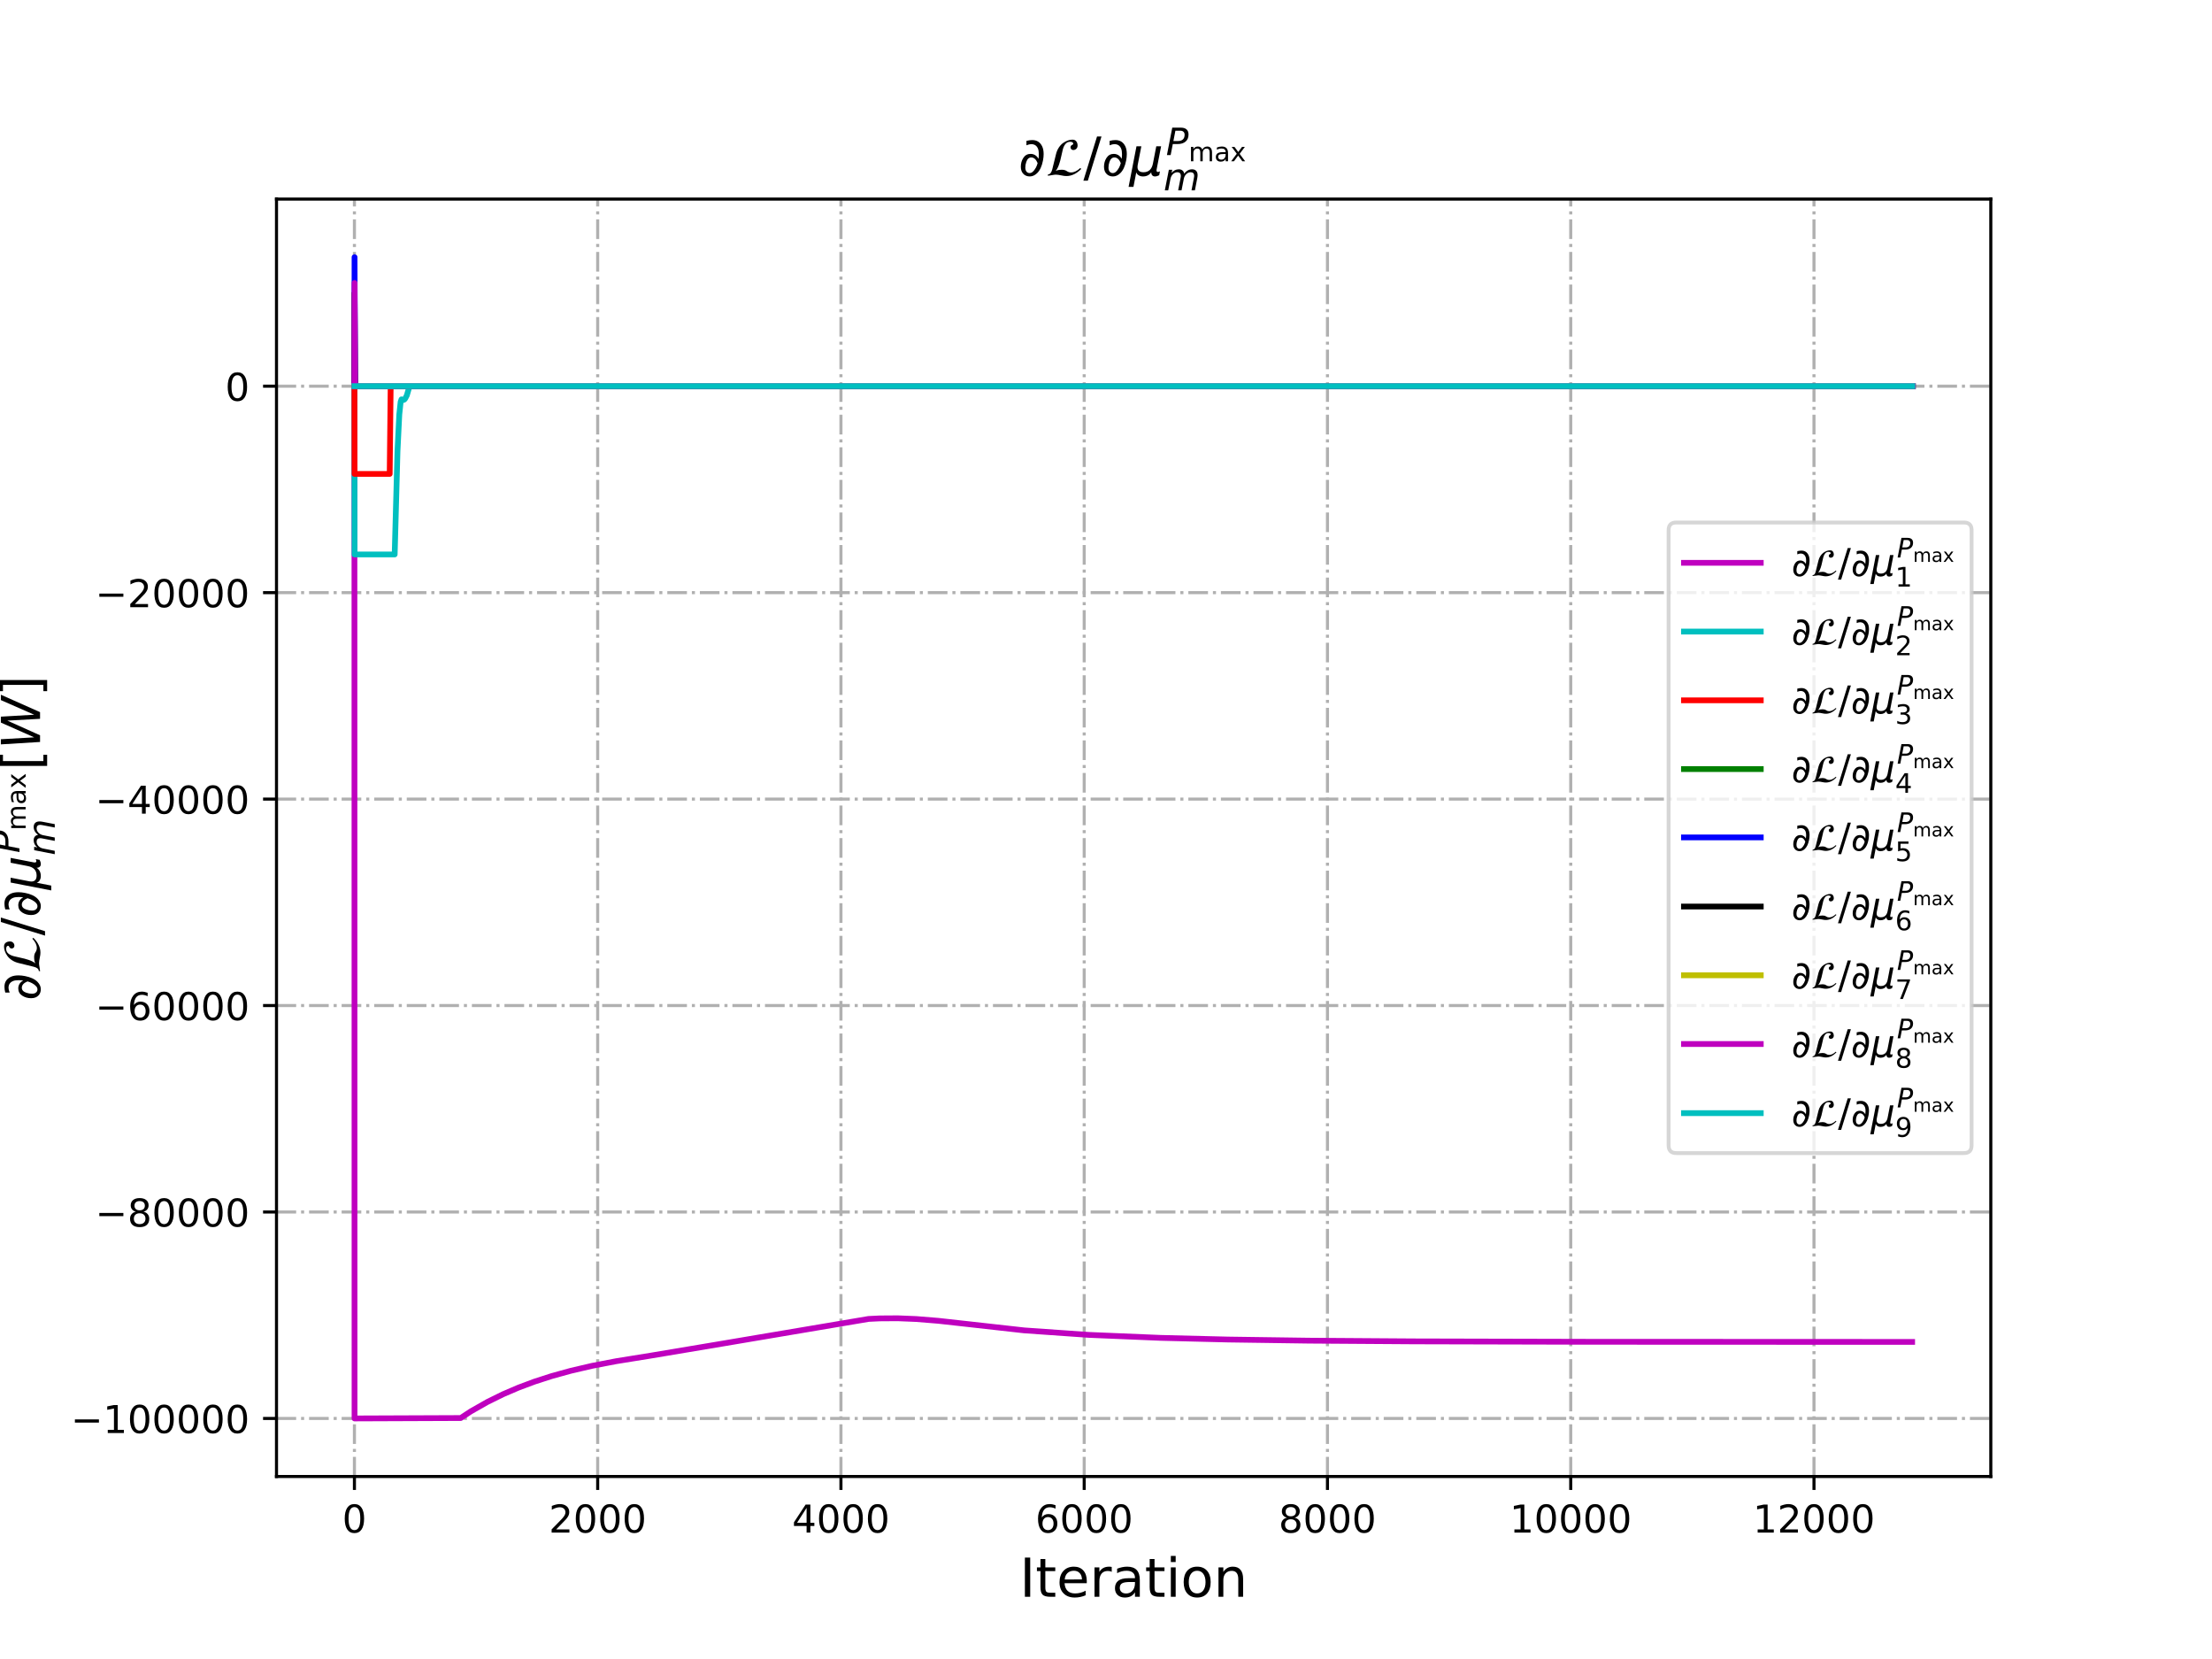 <?xml version="1.0" encoding="utf-8" standalone="no"?>
<!DOCTYPE svg PUBLIC "-//W3C//DTD SVG 1.1//EN"
  "http://www.w3.org/Graphics/SVG/1.1/DTD/svg11.dtd">
<!-- Created with matplotlib (http://matplotlib.org/) -->
<svg height="432pt" version="1.1" viewBox="0 0 576 432" width="576pt" xmlns="http://www.w3.org/2000/svg" xmlns:xlink="http://www.w3.org/1999/xlink">
 <defs>
  <style type="text/css">
*{stroke-linecap:butt;stroke-linejoin:round;}
  </style>
 </defs>
 <g id="figure_1">
  <g id="patch_1">
   <path d="M 0 432 
L 576 432 
L 576 0 
L 0 0 
z
" style="fill:#ffffff;"/>
  </g>
  <g id="axes_1">
   <g id="patch_2">
    <path d="M 72 384.48 
L 518.4 384.48 
L 518.4 51.84 
L 72 51.84 
z
" style="fill:#ffffff;"/>
   </g>
   <g id="matplotlib.axis_1">
    <g id="xtick_1">
     <g id="line2d_1">
      <path clip-path="url(#pf53b080d86)" d="M 92.291 384.48 
L 92.291 51.84 
" style="fill:none;stroke:#b0b0b0;stroke-dasharray:5.12,1.28,0.8,1.28;stroke-dashoffset:0;stroke-width:0.8;"/>
     </g>
     <g id="line2d_2">
      <defs>
       <path d="M 0 0 
L 0 3.5 
" id="m61b86fcaf8" style="stroke:#000000;stroke-width:0.8;"/>
      </defs>
      <g>
       <use style="stroke:#000000;stroke-width:0.8;" x="92.291" xlink:href="#m61b86fcaf8" y="384.48"/>
      </g>
     </g>
     <g id="text_1">
      <!-- 0 -->
      <defs>
       <path d="M 31.781 66.406 
Q 24.172 66.406 20.328 58.906 
Q 16.5 51.422 16.5 36.375 
Q 16.5 21.391 20.328 13.891 
Q 24.172 6.391 31.781 6.391 
Q 39.453 6.391 43.281 13.891 
Q 47.125 21.391 47.125 36.375 
Q 47.125 51.422 43.281 58.906 
Q 39.453 66.406 31.781 66.406 
z
M 31.781 74.219 
Q 44.047 74.219 50.516 64.516 
Q 56.984 54.828 56.984 36.375 
Q 56.984 17.969 50.516 8.266 
Q 44.047 -1.422 31.781 -1.422 
Q 19.531 -1.422 13.062 8.266 
Q 6.594 17.969 6.594 36.375 
Q 6.594 54.828 13.062 64.516 
Q 19.531 74.219 31.781 74.219 
z
" id="DejaVuSans-30"/>
      </defs>
      <g transform="translate(89.11 399.078)scale(0.1 -0.1)">
       <use xlink:href="#DejaVuSans-30"/>
      </g>
     </g>
    </g>
    <g id="xtick_2">
     <g id="line2d_3">
      <path clip-path="url(#pf53b080d86)" d="M 155.636 384.48 
L 155.636 51.84 
" style="fill:none;stroke:#b0b0b0;stroke-dasharray:5.12,1.28,0.8,1.28;stroke-dashoffset:0;stroke-width:0.8;"/>
     </g>
     <g id="line2d_4">
      <g>
       <use style="stroke:#000000;stroke-width:0.8;" x="155.636" xlink:href="#m61b86fcaf8" y="384.48"/>
      </g>
     </g>
     <g id="text_2">
      <!-- 2000 -->
      <defs>
       <path d="M 19.188 8.297 
L 53.609 8.297 
L 53.609 0 
L 7.328 0 
L 7.328 8.297 
Q 12.938 14.109 22.625 23.891 
Q 32.328 33.688 34.812 36.531 
Q 39.547 41.844 41.422 45.531 
Q 43.312 49.219 43.312 52.781 
Q 43.312 58.594 39.234 62.25 
Q 35.156 65.922 28.609 65.922 
Q 23.969 65.922 18.812 64.312 
Q 13.672 62.703 7.812 59.422 
L 7.812 69.391 
Q 13.766 71.781 18.938 73 
Q 24.125 74.219 28.422 74.219 
Q 39.75 74.219 46.484 68.547 
Q 53.219 62.891 53.219 53.422 
Q 53.219 48.922 51.531 44.891 
Q 49.859 40.875 45.406 35.406 
Q 44.188 33.984 37.641 27.219 
Q 31.109 20.453 19.188 8.297 
z
" id="DejaVuSans-32"/>
      </defs>
      <g transform="translate(142.911 399.078)scale(0.1 -0.1)">
       <use xlink:href="#DejaVuSans-32"/>
       <use x="63.623" xlink:href="#DejaVuSans-30"/>
       <use x="127.246" xlink:href="#DejaVuSans-30"/>
       <use x="190.869" xlink:href="#DejaVuSans-30"/>
      </g>
     </g>
    </g>
    <g id="xtick_3">
     <g id="line2d_5">
      <path clip-path="url(#pf53b080d86)" d="M 218.98 384.48 
L 218.98 51.84 
" style="fill:none;stroke:#b0b0b0;stroke-dasharray:5.12,1.28,0.8,1.28;stroke-dashoffset:0;stroke-width:0.8;"/>
     </g>
     <g id="line2d_6">
      <g>
       <use style="stroke:#000000;stroke-width:0.8;" x="218.98" xlink:href="#m61b86fcaf8" y="384.48"/>
      </g>
     </g>
     <g id="text_3">
      <!-- 4000 -->
      <defs>
       <path d="M 37.797 64.312 
L 12.891 25.391 
L 37.797 25.391 
z
M 35.203 72.906 
L 47.609 72.906 
L 47.609 25.391 
L 58.016 25.391 
L 58.016 17.188 
L 47.609 17.188 
L 47.609 0 
L 37.797 0 
L 37.797 17.188 
L 4.891 17.188 
L 4.891 26.703 
z
" id="DejaVuSans-34"/>
      </defs>
      <g transform="translate(206.255 399.078)scale(0.1 -0.1)">
       <use xlink:href="#DejaVuSans-34"/>
       <use x="63.623" xlink:href="#DejaVuSans-30"/>
       <use x="127.246" xlink:href="#DejaVuSans-30"/>
       <use x="190.869" xlink:href="#DejaVuSans-30"/>
      </g>
     </g>
    </g>
    <g id="xtick_4">
     <g id="line2d_7">
      <path clip-path="url(#pf53b080d86)" d="M 282.325 384.48 
L 282.325 51.84 
" style="fill:none;stroke:#b0b0b0;stroke-dasharray:5.12,1.28,0.8,1.28;stroke-dashoffset:0;stroke-width:0.8;"/>
     </g>
     <g id="line2d_8">
      <g>
       <use style="stroke:#000000;stroke-width:0.8;" x="282.325" xlink:href="#m61b86fcaf8" y="384.48"/>
      </g>
     </g>
     <g id="text_4">
      <!-- 6000 -->
      <defs>
       <path d="M 33.016 40.375 
Q 26.375 40.375 22.484 35.828 
Q 18.609 31.297 18.609 23.391 
Q 18.609 15.531 22.484 10.953 
Q 26.375 6.391 33.016 6.391 
Q 39.656 6.391 43.531 10.953 
Q 47.406 15.531 47.406 23.391 
Q 47.406 31.297 43.531 35.828 
Q 39.656 40.375 33.016 40.375 
z
M 52.594 71.297 
L 52.594 62.312 
Q 48.875 64.062 45.094 64.984 
Q 41.312 65.922 37.594 65.922 
Q 27.828 65.922 22.672 59.328 
Q 17.531 52.734 16.797 39.406 
Q 19.672 43.656 24.016 45.922 
Q 28.375 48.188 33.594 48.188 
Q 44.578 48.188 50.953 41.516 
Q 57.328 34.859 57.328 23.391 
Q 57.328 12.156 50.688 5.359 
Q 44.047 -1.422 33.016 -1.422 
Q 20.359 -1.422 13.672 8.266 
Q 6.984 17.969 6.984 36.375 
Q 6.984 53.656 15.188 63.938 
Q 23.391 74.219 37.203 74.219 
Q 40.922 74.219 44.703 73.484 
Q 48.484 72.75 52.594 71.297 
z
" id="DejaVuSans-36"/>
      </defs>
      <g transform="translate(269.6 399.078)scale(0.1 -0.1)">
       <use xlink:href="#DejaVuSans-36"/>
       <use x="63.623" xlink:href="#DejaVuSans-30"/>
       <use x="127.246" xlink:href="#DejaVuSans-30"/>
       <use x="190.869" xlink:href="#DejaVuSans-30"/>
      </g>
     </g>
    </g>
    <g id="xtick_5">
     <g id="line2d_9">
      <path clip-path="url(#pf53b080d86)" d="M 345.67 384.48 
L 345.67 51.84 
" style="fill:none;stroke:#b0b0b0;stroke-dasharray:5.12,1.28,0.8,1.28;stroke-dashoffset:0;stroke-width:0.8;"/>
     </g>
     <g id="line2d_10">
      <g>
       <use style="stroke:#000000;stroke-width:0.8;" x="345.67" xlink:href="#m61b86fcaf8" y="384.48"/>
      </g>
     </g>
     <g id="text_5">
      <!-- 8000 -->
      <defs>
       <path d="M 31.781 34.625 
Q 24.75 34.625 20.719 30.859 
Q 16.703 27.094 16.703 20.516 
Q 16.703 13.922 20.719 10.156 
Q 24.75 6.391 31.781 6.391 
Q 38.812 6.391 42.859 10.172 
Q 46.922 13.969 46.922 20.516 
Q 46.922 27.094 42.891 30.859 
Q 38.875 34.625 31.781 34.625 
z
M 21.922 38.812 
Q 15.578 40.375 12.031 44.719 
Q 8.5 49.078 8.5 55.328 
Q 8.5 64.062 14.719 69.141 
Q 20.953 74.219 31.781 74.219 
Q 42.672 74.219 48.875 69.141 
Q 55.078 64.062 55.078 55.328 
Q 55.078 49.078 51.531 44.719 
Q 48 40.375 41.703 38.812 
Q 48.828 37.156 52.797 32.312 
Q 56.781 27.484 56.781 20.516 
Q 56.781 9.906 50.312 4.234 
Q 43.844 -1.422 31.781 -1.422 
Q 19.734 -1.422 13.25 4.234 
Q 6.781 9.906 6.781 20.516 
Q 6.781 27.484 10.781 32.312 
Q 14.797 37.156 21.922 38.812 
z
M 18.312 54.391 
Q 18.312 48.734 21.844 45.562 
Q 25.391 42.391 31.781 42.391 
Q 38.141 42.391 41.719 45.562 
Q 45.312 48.734 45.312 54.391 
Q 45.312 60.062 41.719 63.234 
Q 38.141 66.406 31.781 66.406 
Q 25.391 66.406 21.844 63.234 
Q 18.312 60.062 18.312 54.391 
z
" id="DejaVuSans-38"/>
      </defs>
      <g transform="translate(332.945 399.078)scale(0.1 -0.1)">
       <use xlink:href="#DejaVuSans-38"/>
       <use x="63.623" xlink:href="#DejaVuSans-30"/>
       <use x="127.246" xlink:href="#DejaVuSans-30"/>
       <use x="190.869" xlink:href="#DejaVuSans-30"/>
      </g>
     </g>
    </g>
    <g id="xtick_6">
     <g id="line2d_11">
      <path clip-path="url(#pf53b080d86)" d="M 409.015 384.48 
L 409.015 51.84 
" style="fill:none;stroke:#b0b0b0;stroke-dasharray:5.12,1.28,0.8,1.28;stroke-dashoffset:0;stroke-width:0.8;"/>
     </g>
     <g id="line2d_12">
      <g>
       <use style="stroke:#000000;stroke-width:0.8;" x="409.015" xlink:href="#m61b86fcaf8" y="384.48"/>
      </g>
     </g>
     <g id="text_6">
      <!-- 10000 -->
      <defs>
       <path d="M 12.406 8.297 
L 28.516 8.297 
L 28.516 63.922 
L 10.984 60.406 
L 10.984 69.391 
L 28.422 72.906 
L 38.281 72.906 
L 38.281 8.297 
L 54.391 8.297 
L 54.391 0 
L 12.406 0 
z
" id="DejaVuSans-31"/>
      </defs>
      <g transform="translate(393.108 399.078)scale(0.1 -0.1)">
       <use xlink:href="#DejaVuSans-31"/>
       <use x="63.623" xlink:href="#DejaVuSans-30"/>
       <use x="127.246" xlink:href="#DejaVuSans-30"/>
       <use x="190.869" xlink:href="#DejaVuSans-30"/>
       <use x="254.492" xlink:href="#DejaVuSans-30"/>
      </g>
     </g>
    </g>
    <g id="xtick_7">
     <g id="line2d_13">
      <path clip-path="url(#pf53b080d86)" d="M 472.359 384.48 
L 472.359 51.84 
" style="fill:none;stroke:#b0b0b0;stroke-dasharray:5.12,1.28,0.8,1.28;stroke-dashoffset:0;stroke-width:0.8;"/>
     </g>
     <g id="line2d_14">
      <g>
       <use style="stroke:#000000;stroke-width:0.8;" x="472.359" xlink:href="#m61b86fcaf8" y="384.48"/>
      </g>
     </g>
     <g id="text_7">
      <!-- 12000 -->
      <g transform="translate(456.453 399.078)scale(0.1 -0.1)">
       <use xlink:href="#DejaVuSans-31"/>
       <use x="63.623" xlink:href="#DejaVuSans-32"/>
       <use x="127.246" xlink:href="#DejaVuSans-30"/>
       <use x="190.869" xlink:href="#DejaVuSans-30"/>
       <use x="254.492" xlink:href="#DejaVuSans-30"/>
      </g>
     </g>
    </g>
    <g id="text_8">
     <!-- Iteration -->
     <defs>
      <path d="M 9.812 72.906 
L 19.672 72.906 
L 19.672 0 
L 9.812 0 
z
" id="DejaVuSans-49"/>
      <path d="M 18.312 70.219 
L 18.312 54.688 
L 36.812 54.688 
L 36.812 47.703 
L 18.312 47.703 
L 18.312 18.016 
Q 18.312 11.328 20.141 9.422 
Q 21.969 7.516 27.594 7.516 
L 36.812 7.516 
L 36.812 0 
L 27.594 0 
Q 17.188 0 13.234 3.875 
Q 9.281 7.766 9.281 18.016 
L 9.281 47.703 
L 2.688 47.703 
L 2.688 54.688 
L 9.281 54.688 
L 9.281 70.219 
z
" id="DejaVuSans-74"/>
      <path d="M 56.203 29.594 
L 56.203 25.203 
L 14.891 25.203 
Q 15.484 15.922 20.484 11.062 
Q 25.484 6.203 34.422 6.203 
Q 39.594 6.203 44.453 7.469 
Q 49.312 8.734 54.109 11.281 
L 54.109 2.781 
Q 49.266 0.734 44.188 -0.344 
Q 39.109 -1.422 33.891 -1.422 
Q 20.797 -1.422 13.156 6.188 
Q 5.516 13.812 5.516 26.812 
Q 5.516 40.234 12.766 48.109 
Q 20.016 56 32.328 56 
Q 43.359 56 49.781 48.891 
Q 56.203 41.797 56.203 29.594 
z
M 47.219 32.234 
Q 47.125 39.594 43.094 43.984 
Q 39.062 48.391 32.422 48.391 
Q 24.906 48.391 20.391 44.141 
Q 15.875 39.891 15.188 32.172 
z
" id="DejaVuSans-65"/>
      <path d="M 41.109 46.297 
Q 39.594 47.172 37.812 47.578 
Q 36.031 48 33.891 48 
Q 26.266 48 22.188 43.047 
Q 18.109 38.094 18.109 28.812 
L 18.109 0 
L 9.078 0 
L 9.078 54.688 
L 18.109 54.688 
L 18.109 46.188 
Q 20.953 51.172 25.484 53.578 
Q 30.031 56 36.531 56 
Q 37.453 56 38.578 55.875 
Q 39.703 55.766 41.062 55.516 
z
" id="DejaVuSans-72"/>
      <path d="M 34.281 27.484 
Q 23.391 27.484 19.188 25 
Q 14.984 22.516 14.984 16.5 
Q 14.984 11.719 18.141 8.906 
Q 21.297 6.109 26.703 6.109 
Q 34.188 6.109 38.703 11.406 
Q 43.219 16.703 43.219 25.484 
L 43.219 27.484 
z
M 52.203 31.203 
L 52.203 0 
L 43.219 0 
L 43.219 8.297 
Q 40.141 3.328 35.547 0.953 
Q 30.953 -1.422 24.312 -1.422 
Q 15.922 -1.422 10.953 3.297 
Q 6 8.016 6 15.922 
Q 6 25.141 12.172 29.828 
Q 18.359 34.516 30.609 34.516 
L 43.219 34.516 
L 43.219 35.406 
Q 43.219 41.609 39.141 45 
Q 35.062 48.391 27.688 48.391 
Q 23 48.391 18.547 47.266 
Q 14.109 46.141 10.016 43.891 
L 10.016 52.203 
Q 14.938 54.109 19.578 55.047 
Q 24.219 56 28.609 56 
Q 40.484 56 46.344 49.844 
Q 52.203 43.703 52.203 31.203 
z
" id="DejaVuSans-61"/>
      <path d="M 9.422 54.688 
L 18.406 54.688 
L 18.406 0 
L 9.422 0 
z
M 9.422 75.984 
L 18.406 75.984 
L 18.406 64.594 
L 9.422 64.594 
z
" id="DejaVuSans-69"/>
      <path d="M 30.609 48.391 
Q 23.391 48.391 19.188 42.75 
Q 14.984 37.109 14.984 27.297 
Q 14.984 17.484 19.156 11.844 
Q 23.344 6.203 30.609 6.203 
Q 37.797 6.203 41.984 11.859 
Q 46.188 17.531 46.188 27.297 
Q 46.188 37.016 41.984 42.703 
Q 37.797 48.391 30.609 48.391 
z
M 30.609 56 
Q 42.328 56 49.016 48.375 
Q 55.719 40.766 55.719 27.297 
Q 55.719 13.875 49.016 6.219 
Q 42.328 -1.422 30.609 -1.422 
Q 18.844 -1.422 12.172 6.219 
Q 5.516 13.875 5.516 27.297 
Q 5.516 40.766 12.172 48.375 
Q 18.844 56 30.609 56 
z
" id="DejaVuSans-6f"/>
      <path d="M 54.891 33.016 
L 54.891 0 
L 45.906 0 
L 45.906 32.719 
Q 45.906 40.484 42.875 44.328 
Q 39.844 48.188 33.797 48.188 
Q 26.516 48.188 22.312 43.547 
Q 18.109 38.922 18.109 30.906 
L 18.109 0 
L 9.078 0 
L 9.078 54.688 
L 18.109 54.688 
L 18.109 46.188 
Q 21.344 51.125 25.703 53.562 
Q 30.078 56 35.797 56 
Q 45.219 56 50.047 50.172 
Q 54.891 44.344 54.891 33.016 
z
" id="DejaVuSans-6e"/>
     </defs>
     <g transform="translate(265.508 415.796)scale(0.14 -0.14)">
      <use xlink:href="#DejaVuSans-49"/>
      <use x="29.492" xlink:href="#DejaVuSans-74"/>
      <use x="68.701" xlink:href="#DejaVuSans-65"/>
      <use x="130.225" xlink:href="#DejaVuSans-72"/>
      <use x="171.338" xlink:href="#DejaVuSans-61"/>
      <use x="232.617" xlink:href="#DejaVuSans-74"/>
      <use x="271.826" xlink:href="#DejaVuSans-69"/>
      <use x="299.609" xlink:href="#DejaVuSans-6f"/>
      <use x="360.791" xlink:href="#DejaVuSans-6e"/>
     </g>
    </g>
   </g>
   <g id="matplotlib.axis_2">
    <g id="ytick_1">
     <g id="line2d_15">
      <path clip-path="url(#pf53b080d86)" d="M 72 369.36 
L 518.4 369.36 
" style="fill:none;stroke:#b0b0b0;stroke-dasharray:5.12,1.28,0.8,1.28;stroke-dashoffset:0;stroke-width:0.8;"/>
     </g>
     <g id="line2d_16">
      <defs>
       <path d="M 0 0 
L -3.5 0 
" id="m4acd948b7d" style="stroke:#000000;stroke-width:0.8;"/>
      </defs>
      <g>
       <use style="stroke:#000000;stroke-width:0.8;" x="72" xlink:href="#m4acd948b7d" y="369.36"/>
      </g>
     </g>
     <g id="text_9">
      <!-- −100000 -->
      <defs>
       <path d="M 10.594 35.5 
L 73.188 35.5 
L 73.188 27.203 
L 10.594 27.203 
z
" id="DejaVuSans-2212"/>
      </defs>
      <g transform="translate(18.445 373.159)scale(0.1 -0.1)">
       <use xlink:href="#DejaVuSans-2212"/>
       <use x="83.789" xlink:href="#DejaVuSans-31"/>
       <use x="147.412" xlink:href="#DejaVuSans-30"/>
       <use x="211.035" xlink:href="#DejaVuSans-30"/>
       <use x="274.658" xlink:href="#DejaVuSans-30"/>
       <use x="338.281" xlink:href="#DejaVuSans-30"/>
       <use x="401.904" xlink:href="#DejaVuSans-30"/>
      </g>
     </g>
    </g>
    <g id="ytick_2">
     <g id="line2d_17">
      <path clip-path="url(#pf53b080d86)" d="M 72 315.6 
L 518.4 315.6 
" style="fill:none;stroke:#b0b0b0;stroke-dasharray:5.12,1.28,0.8,1.28;stroke-dashoffset:0;stroke-width:0.8;"/>
     </g>
     <g id="line2d_18">
      <g>
       <use style="stroke:#000000;stroke-width:0.8;" x="72" xlink:href="#m4acd948b7d" y="315.6"/>
      </g>
     </g>
     <g id="text_10">
      <!-- −80000 -->
      <g transform="translate(24.808 319.399)scale(0.1 -0.1)">
       <use xlink:href="#DejaVuSans-2212"/>
       <use x="83.789" xlink:href="#DejaVuSans-38"/>
       <use x="147.412" xlink:href="#DejaVuSans-30"/>
       <use x="211.035" xlink:href="#DejaVuSans-30"/>
       <use x="274.658" xlink:href="#DejaVuSans-30"/>
       <use x="338.281" xlink:href="#DejaVuSans-30"/>
      </g>
     </g>
    </g>
    <g id="ytick_3">
     <g id="line2d_19">
      <path clip-path="url(#pf53b080d86)" d="M 72 261.84 
L 518.4 261.84 
" style="fill:none;stroke:#b0b0b0;stroke-dasharray:5.12,1.28,0.8,1.28;stroke-dashoffset:0;stroke-width:0.8;"/>
     </g>
     <g id="line2d_20">
      <g>
       <use style="stroke:#000000;stroke-width:0.8;" x="72" xlink:href="#m4acd948b7d" y="261.84"/>
      </g>
     </g>
     <g id="text_11">
      <!-- −60000 -->
      <g transform="translate(24.808 265.639)scale(0.1 -0.1)">
       <use xlink:href="#DejaVuSans-2212"/>
       <use x="83.789" xlink:href="#DejaVuSans-36"/>
       <use x="147.412" xlink:href="#DejaVuSans-30"/>
       <use x="211.035" xlink:href="#DejaVuSans-30"/>
       <use x="274.658" xlink:href="#DejaVuSans-30"/>
       <use x="338.281" xlink:href="#DejaVuSans-30"/>
      </g>
     </g>
    </g>
    <g id="ytick_4">
     <g id="line2d_21">
      <path clip-path="url(#pf53b080d86)" d="M 72 208.08 
L 518.4 208.08 
" style="fill:none;stroke:#b0b0b0;stroke-dasharray:5.12,1.28,0.8,1.28;stroke-dashoffset:0;stroke-width:0.8;"/>
     </g>
     <g id="line2d_22">
      <g>
       <use style="stroke:#000000;stroke-width:0.8;" x="72" xlink:href="#m4acd948b7d" y="208.08"/>
      </g>
     </g>
     <g id="text_12">
      <!-- −40000 -->
      <g transform="translate(24.808 211.879)scale(0.1 -0.1)">
       <use xlink:href="#DejaVuSans-2212"/>
       <use x="83.789" xlink:href="#DejaVuSans-34"/>
       <use x="147.412" xlink:href="#DejaVuSans-30"/>
       <use x="211.035" xlink:href="#DejaVuSans-30"/>
       <use x="274.658" xlink:href="#DejaVuSans-30"/>
       <use x="338.281" xlink:href="#DejaVuSans-30"/>
      </g>
     </g>
    </g>
    <g id="ytick_5">
     <g id="line2d_23">
      <path clip-path="url(#pf53b080d86)" d="M 72 154.32 
L 518.4 154.32 
" style="fill:none;stroke:#b0b0b0;stroke-dasharray:5.12,1.28,0.8,1.28;stroke-dashoffset:0;stroke-width:0.8;"/>
     </g>
     <g id="line2d_24">
      <g>
       <use style="stroke:#000000;stroke-width:0.8;" x="72" xlink:href="#m4acd948b7d" y="154.32"/>
      </g>
     </g>
     <g id="text_13">
      <!-- −20000 -->
      <g transform="translate(24.808 158.119)scale(0.1 -0.1)">
       <use xlink:href="#DejaVuSans-2212"/>
       <use x="83.789" xlink:href="#DejaVuSans-32"/>
       <use x="147.412" xlink:href="#DejaVuSans-30"/>
       <use x="211.035" xlink:href="#DejaVuSans-30"/>
       <use x="274.658" xlink:href="#DejaVuSans-30"/>
       <use x="338.281" xlink:href="#DejaVuSans-30"/>
      </g>
     </g>
    </g>
    <g id="ytick_6">
     <g id="line2d_25">
      <path clip-path="url(#pf53b080d86)" d="M 72 100.56 
L 518.4 100.56 
" style="fill:none;stroke:#b0b0b0;stroke-dasharray:5.12,1.28,0.8,1.28;stroke-dashoffset:0;stroke-width:0.8;"/>
     </g>
     <g id="line2d_26">
      <g>
       <use style="stroke:#000000;stroke-width:0.8;" x="72" xlink:href="#m4acd948b7d" y="100.56"/>
      </g>
     </g>
     <g id="text_14">
      <!-- 0 -->
      <g transform="translate(58.638 104.359)scale(0.1 -0.1)">
       <use xlink:href="#DejaVuSans-30"/>
      </g>
     </g>
    </g>
    <g id="text_15">
     <!-- $\partial \mathcal{L}/ \partial \mu^{P_{\mathrm{max}}}_{m}[W]$ -->
     <defs>
      <path d="M 21.344 -1.422 
Q 14.453 -1.422 9.969 2.734 
Q 4.641 7.672 4.641 16.609 
Q 4.641 25.875 9.328 33.109 
Q 14.156 40.531 22.859 40.531 
Q 28.562 40.531 33.062 36.969 
Q 35.688 34.859 37.5 31.344 
Q 38.141 35.297 38.141 39.797 
Q 38.141 46.391 36.578 50.203 
Q 33.109 58.641 23.922 58.641 
Q 20.453 58.641 15.094 56.5 
L 15.094 64.703 
Q 20.75 66.219 25.828 66.219 
Q 38.922 66.219 44.484 54.203 
Q 47.078 48.531 47.078 40.094 
Q 47.078 34.578 45.844 28.172 
Q 42.781 12.156 34.812 4.547 
Q 28.562 -1.422 21.344 -1.422 
z
M 12.984 15.141 
Q 12.984 10.25 15.141 7.625 
Q 17.438 4.828 20.953 4.828 
Q 24.078 4.828 26.562 7.031 
Q 30.078 10.062 32.672 14.984 
Q 34.812 19.047 35.891 23.391 
Q 31.547 33.891 24.031 33.891 
Q 17.578 33.891 14.75 25.391 
Q 12.984 20.125 12.984 15.141 
z
" id="DejaVuSans-2202"/>
      <path d="M 63.594 14.297 
L 65.297 12.5 
Q 52.297 -0.703 37.703 -0.703 
Q 33.703 -0.703 28.906 0.406 
Q 21.797 1.906 17.906 1.906 
Q 15.703 1.906 10.5 0.953 
Q 5.297 0 3 0 
L 3.594 2.406 
Q 9.094 2.406 11.406 11.703 
L 18.406 40.094 
Q 20.094 47 23.688 52.391 
Q 27.297 57.797 31.641 60.844 
Q 36 63.906 40.391 65.453 
Q 44.797 67 48.797 67 
Q 53.797 67 56.141 63.797 
Q 58.5 60.594 58.5 56 
Q 58.5 52.297 56.141 50 
Q 53.797 47.703 50.406 47.703 
Q 48.203 47.703 46.797 49.203 
Q 45.406 50.703 45.406 52.797 
Q 45.406 54.406 46.203 55.5 
Q 47 56.594 47.891 56.938 
Q 48.797 57.297 49.594 57.891 
Q 50.406 58.5 50.406 59.203 
Q 50.406 63 44.594 63 
Q 39.406 63 36.094 59.141 
Q 32.797 55.297 31.094 48.938 
Q 29.406 42.594 28.047 35.688 
Q 26.703 28.797 24.203 21.297 
Q 21.703 13.797 18.094 9.203 
L 18.094 8.797 
Q 21.297 11 29.5 11 
Q 34.797 11 38.438 8.5 
Q 42.094 6 46.297 6 
Q 54.797 6 63.594 14.297 
z
" id="STIXNonUnicode-Italic-e238"/>
      <path d="M 25.391 72.906 
L 33.688 72.906 
L 8.297 -9.281 
L 0 -9.281 
z
" id="DejaVuSans-2f"/>
      <path d="M -1.312 -20.797 
L 13.375 54.688 
L 22.406 54.688 
L 15.766 20.656 
Q 15.578 19.625 15.422 18.359 
Q 15.281 17.094 15.281 15.828 
Q 15.281 11.281 18.141 8.828 
Q 21 6.391 26.312 6.391 
Q 33.547 6.391 37.984 10.484 
Q 42.438 14.594 44 22.797 
L 50.203 54.688 
L 59.188 54.688 
L 51.031 12.641 
Q 50.828 11.719 50.75 11.031 
Q 50.688 10.359 50.688 9.812 
Q 50.688 8.297 51.297 7.594 
Q 51.906 6.891 53.219 6.891 
Q 53.719 6.891 54.562 7.125 
Q 55.422 7.375 56.984 8.016 
L 55.609 0.781 
Q 53.469 -0.297 51.516 -0.859 
Q 49.562 -1.422 47.703 -1.422 
Q 44.484 -1.422 42.656 0.625 
Q 40.828 2.688 40.828 6.297 
Q 38.094 2.391 34.297 0.484 
Q 30.516 -1.422 25.391 -1.422 
Q 20.844 -1.422 17.453 0.672 
Q 14.062 2.781 12.984 6.203 
L 7.719 -20.797 
z
" id="DejaVuSans-Oblique-3bc"/>
      <path d="M 16.891 72.906 
L 39.703 72.906 
Q 49.656 72.906 54.875 68.266 
Q 60.109 63.625 60.109 54.688 
Q 60.109 42.672 52.391 35.984 
Q 44.672 29.297 30.719 29.297 
L 18.312 29.297 
L 12.594 0 
L 2.688 0 
z
M 25.203 64.797 
L 19.922 37.406 
L 32.328 37.406 
Q 40.719 37.406 45.203 41.703 
Q 49.703 46 49.703 54 
Q 49.703 59.125 46.656 61.953 
Q 43.609 64.797 38.094 64.797 
z
" id="DejaVuSans-Oblique-50"/>
      <path d="M 52 44.188 
Q 55.375 50.25 60.062 53.125 
Q 64.75 56 71.094 56 
Q 79.641 56 84.281 50.016 
Q 88.922 44.047 88.922 33.016 
L 88.922 0 
L 79.891 0 
L 79.891 32.719 
Q 79.891 40.578 77.094 44.375 
Q 74.312 48.188 68.609 48.188 
Q 61.625 48.188 57.562 43.547 
Q 53.516 38.922 53.516 30.906 
L 53.516 0 
L 44.484 0 
L 44.484 32.719 
Q 44.484 40.625 41.703 44.406 
Q 38.922 48.188 33.109 48.188 
Q 26.219 48.188 22.156 43.531 
Q 18.109 38.875 18.109 30.906 
L 18.109 0 
L 9.078 0 
L 9.078 54.688 
L 18.109 54.688 
L 18.109 46.188 
Q 21.188 51.219 25.484 53.609 
Q 29.781 56 35.688 56 
Q 41.656 56 45.828 52.969 
Q 50 49.953 52 44.188 
z
" id="DejaVuSans-6d"/>
      <path d="M 54.891 54.688 
L 35.109 28.078 
L 55.906 0 
L 45.312 0 
L 29.391 21.484 
L 13.484 0 
L 2.875 0 
L 24.125 28.609 
L 4.688 54.688 
L 15.281 54.688 
L 29.781 35.203 
L 44.281 54.688 
z
" id="DejaVuSans-78"/>
      <path d="M 89.797 33.016 
L 83.406 0 
L 74.422 0 
L 80.719 32.719 
Q 81.109 34.812 81.297 36.328 
Q 81.5 37.844 81.5 38.922 
Q 81.5 43.312 79.047 45.75 
Q 76.609 48.188 72.219 48.188 
Q 65.672 48.188 60.547 43.281 
Q 55.422 38.375 53.906 30.516 
L 47.906 0 
L 38.922 0 
L 45.312 32.719 
Q 45.703 34.516 45.891 36.047 
Q 46.094 37.594 46.094 38.812 
Q 46.094 43.266 43.656 45.719 
Q 41.219 48.188 36.922 48.188 
Q 30.281 48.188 25.141 43.281 
Q 20.016 38.375 18.5 30.516 
L 12.5 0 
L 3.516 0 
L 14.203 54.688 
L 23.188 54.688 
L 21.484 46.188 
Q 25.141 50.984 30.047 53.484 
Q 34.969 56 40.578 56 
Q 46.531 56 50.359 52.875 
Q 54.203 49.75 54.984 44.188 
Q 59.078 49.953 64.469 52.969 
Q 69.875 56 75.875 56 
Q 82.906 56 86.734 51.953 
Q 90.578 47.906 90.578 40.484 
Q 90.578 38.875 90.375 36.938 
Q 90.188 35.016 89.797 33.016 
z
" id="DejaVuSans-Oblique-6d"/>
      <path d="M 8.594 75.984 
L 29.297 75.984 
L 29.297 69 
L 17.578 69 
L 17.578 -6.203 
L 29.297 -6.203 
L 29.297 -13.188 
L 8.594 -13.188 
z
" id="DejaVuSans-5b"/>
      <path d="M 9.625 72.906 
L 19.188 72.906 
L 22.703 10.891 
L 50.203 72.906 
L 61.188 72.906 
L 64.797 10.891 
L 92 72.906 
L 102 72.906 
L 69.578 0 
L 57.172 0 
L 53.812 60.797 
L 26.516 0 
L 14.109 0 
z
" id="DejaVuSans-Oblique-57"/>
      <path d="M 30.422 75.984 
L 30.422 -13.188 
L 9.719 -13.188 
L 9.719 -6.203 
L 21.391 -6.203 
L 21.391 69 
L 9.719 69 
L 9.719 75.984 
z
" id="DejaVuSans-5d"/>
     </defs>
     <g transform="translate(10.525 260.58)rotate(-90)scale(0.14 -0.14)">
      <use transform="translate(0 0.684)" xlink:href="#DejaVuSans-2202"/>
      <use transform="translate(51.709 0.684)" xlink:href="#STIXNonUnicode-Italic-e238"/>
      <use transform="translate(121.009 0.684)" xlink:href="#DejaVuSans-2f"/>
      <use transform="translate(154.7 0.684)" xlink:href="#DejaVuSans-2202"/>
      <use transform="translate(206.409 0.684)" xlink:href="#DejaVuSans-Oblique-3bc"/>
      <use transform="translate(274.499 38.966)scale(0.7)" xlink:href="#DejaVuSans-Oblique-50"/>
      <use transform="translate(316.71 27.481)scale(0.49)" xlink:href="#DejaVuSans-6d"/>
      <use transform="translate(364.442 27.481)scale(0.49)" xlink:href="#DejaVuSans-61"/>
      <use transform="translate(394.469 27.481)scale(0.49)" xlink:href="#DejaVuSans-78"/>
      <use transform="translate(270.032 -26.659)scale(0.7)" xlink:href="#DejaVuSans-Oblique-6d"/>
      <use transform="translate(428.116 0.684)" xlink:href="#DejaVuSans-5b"/>
      <use transform="translate(467.129 0.684)" xlink:href="#DejaVuSans-Oblique-57"/>
      <use transform="translate(566.006 0.684)" xlink:href="#DejaVuSans-5d"/>
     </g>
    </g>
   </g>
   <g id="line2d_27">
    <path clip-path="url(#pf53b080d86)" d="M 92.291 100.56 
L 92.323 369.36 
L 92.418 369.36 
L 119.973 369.252 
L 122.57 367.537 
L 126.94 365.053 
L 131.026 363.041 
L 135.017 361.33 
L 139.198 359.768 
L 143.695 358.315 
L 148.699 356.934 
L 154.179 355.659 
L 160.482 354.45 
L 169.572 352.986 
L 188.733 349.773 
L 226.17 343.448 
L 229.052 343.309 
L 233.771 343.276 
L 238.586 343.471 
L 244.35 343.938 
L 252.585 344.851 
L 266.711 346.431 
L 283.497 347.6 
L 302.31 348.38 
L 319.825 348.81 
L 340.792 349.105 
L 368.157 349.29 
L 412.974 349.399 
L 497.919 349.435 
L 497.919 349.435 
" style="fill:none;stroke:#bf00bf;stroke-linecap:square;stroke-width:1.5;"/>
   </g>
   <g id="line2d_28">
    <path clip-path="url(#pf53b080d86)" d="M 92.291 100.56 
L 92.323 144.374 
L 92.418 144.374 
L 102.774 144.374 
L 103.503 117.564 
L 103.978 107.918 
L 104.326 104.641 
L 104.548 103.995 
L 104.675 104.013 
L 104.96 104.166 
L 105.277 104.048 
L 105.53 103.745 
L 105.942 102.948 
L 106.322 101.639 
L 106.67 100.56 
L 498.077 100.56 
L 498.077 100.56 
" style="fill:none;stroke:#00bfbf;stroke-linecap:square;stroke-width:1.5;"/>
   </g>
   <g id="line2d_29">
    <path clip-path="url(#pf53b080d86)" d="M 92.291 100.56 
L 92.323 123.408 
L 92.418 123.408 
L 101.476 123.408 
L 101.729 100.56 
L 497.982 100.56 
L 497.982 100.56 
" style="fill:none;stroke:#ff0000;stroke-linecap:square;stroke-width:1.5;"/>
   </g>
   <g id="line2d_30">
    <path clip-path="url(#pf53b080d86)" d="M 92.291 100.56 
L 497.919 100.56 
L 497.919 100.56 
" style="fill:none;stroke:#008000;stroke-linecap:square;stroke-width:1.5;"/>
   </g>
   <g id="line2d_31">
    <path clip-path="url(#pf53b080d86)" d="M 92.291 100.56 
L 92.323 66.96 
L 92.323 66.96 
L 92.323 66.96 
L 92.449 100.56 
L 498.077 100.56 
L 498.077 100.56 
" style="fill:none;stroke:#0000ff;stroke-linecap:square;stroke-width:1.5;"/>
   </g>
   <g id="line2d_32">
    <path clip-path="url(#pf53b080d86)" d="M 92.291 100.56 
L 92.323 76.368 
L 92.323 76.368 
L 92.323 76.368 
L 92.449 100.56 
L 498.109 100.56 
L 498.109 100.56 
" style="fill:none;stroke:#000000;stroke-linecap:square;stroke-width:1.5;"/>
   </g>
   <g id="line2d_33">
    <path clip-path="url(#pf53b080d86)" d="M 92.291 100.56 
L 497.982 100.56 
L 497.982 100.56 
" style="fill:none;stroke:#bfbf00;stroke-linecap:square;stroke-width:1.5;"/>
   </g>
   <g id="line2d_34">
    <path clip-path="url(#pf53b080d86)" d="M 92.291 100.56 
L 92.323 73.68 
L 92.323 73.68 
L 92.323 73.68 
L 92.449 100.56 
L 498.077 100.56 
L 498.077 100.56 
" style="fill:none;stroke:#bf00bf;stroke-linecap:square;stroke-width:1.5;"/>
   </g>
   <g id="line2d_35">
    <path clip-path="url(#pf53b080d86)" d="M 92.291 100.56 
L 497.982 100.56 
L 497.982 100.56 
" style="fill:none;stroke:#00bfbf;stroke-linecap:square;stroke-width:1.5;"/>
   </g>
   <g id="patch_3">
    <path d="M 72 384.48 
L 72 51.84 
" style="fill:none;stroke:#000000;stroke-linecap:square;stroke-linejoin:miter;stroke-width:0.8;"/>
   </g>
   <g id="patch_4">
    <path d="M 518.4 384.48 
L 518.4 51.84 
" style="fill:none;stroke:#000000;stroke-linecap:square;stroke-linejoin:miter;stroke-width:0.8;"/>
   </g>
   <g id="patch_5">
    <path d="M 72 384.48 
L 518.4 384.48 
" style="fill:none;stroke:#000000;stroke-linecap:square;stroke-linejoin:miter;stroke-width:0.8;"/>
   </g>
   <g id="patch_6">
    <path d="M 72 51.84 
L 518.4 51.84 
" style="fill:none;stroke:#000000;stroke-linecap:square;stroke-linejoin:miter;stroke-width:0.8;"/>
   </g>
   <g id="text_16">
    <!-- $\partial \mathcal{L}/ \partial \mu^{P_{\mathrm{max}}}_{m}$ -->
    <g transform="translate(265.17 45.84)scale(0.14 -0.14)">
     <use transform="translate(0 0.684)" xlink:href="#DejaVuSans-2202"/>
     <use transform="translate(51.709 0.684)" xlink:href="#STIXNonUnicode-Italic-e238"/>
     <use transform="translate(121.009 0.684)" xlink:href="#DejaVuSans-2f"/>
     <use transform="translate(154.7 0.684)" xlink:href="#DejaVuSans-2202"/>
     <use transform="translate(206.409 0.684)" xlink:href="#DejaVuSans-Oblique-3bc"/>
     <use transform="translate(274.499 38.966)scale(0.7)" xlink:href="#DejaVuSans-Oblique-50"/>
     <use transform="translate(316.71 27.481)scale(0.49)" xlink:href="#DejaVuSans-6d"/>
     <use transform="translate(364.442 27.481)scale(0.49)" xlink:href="#DejaVuSans-61"/>
     <use transform="translate(394.469 27.481)scale(0.49)" xlink:href="#DejaVuSans-78"/>
     <use transform="translate(270.032 -26.659)scale(0.7)" xlink:href="#DejaVuSans-Oblique-6d"/>
    </g>
   </g>
   <g id="legend_1">
    <g id="patch_7">
     <path d="M 436.5 300.26 
L 511.4 300.26 
Q 513.4 300.26 513.4 298.26 
L 513.4 138.06 
Q 513.4 136.06 511.4 136.06 
L 436.5 136.06 
Q 434.5 136.06 434.5 138.06 
L 434.5 298.26 
Q 434.5 300.26 436.5 300.26 
z
" style="fill:#ffffff;opacity:0.8;stroke:#cccccc;stroke-linejoin:miter;"/>
    </g>
    <g id="line2d_36">
     <path d="M 438.5 146.56 
L 458.5 146.56 
" style="fill:none;stroke:#bf00bf;stroke-linecap:square;stroke-width:1.5;"/>
    </g>
    <g id="line2d_37"/>
    <g id="text_17">
     <!-- $\partial \mathcal{L}/ \partial \mu^{P_{\mathrm{max}}}_{1}$ -->
     <g transform="translate(466.5 150.06)scale(0.1 -0.1)">
      <use transform="translate(0 0.594)" xlink:href="#DejaVuSans-2202"/>
      <use transform="translate(51.709 0.594)" xlink:href="#STIXNonUnicode-Italic-e238"/>
      <use transform="translate(121.009 0.594)" xlink:href="#DejaVuSans-2f"/>
      <use transform="translate(154.7 0.594)" xlink:href="#DejaVuSans-2202"/>
      <use transform="translate(206.409 0.594)" xlink:href="#DejaVuSans-Oblique-3bc"/>
      <use transform="translate(274.499 48.966)scale(0.7)" xlink:href="#DejaVuSans-Oblique-50"/>
      <use transform="translate(316.71 37.481)scale(0.49)" xlink:href="#DejaVuSans-6d"/>
      <use transform="translate(364.442 37.481)scale(0.49)" xlink:href="#DejaVuSans-61"/>
      <use transform="translate(394.469 37.481)scale(0.49)" xlink:href="#DejaVuSans-78"/>
      <use transform="translate(270.032 -26.75)scale(0.7)" xlink:href="#DejaVuSans-31"/>
     </g>
    </g>
    <g id="line2d_38">
     <path d="M 438.5 164.46 
L 458.5 164.46 
" style="fill:none;stroke:#00bfbf;stroke-linecap:square;stroke-width:1.5;"/>
    </g>
    <g id="line2d_39"/>
    <g id="text_18">
     <!-- $\partial \mathcal{L}/ \partial \mu^{P_{\mathrm{max}}}_{2}$ -->
     <g transform="translate(466.5 167.96)scale(0.1 -0.1)">
      <use transform="translate(0 0.675)" xlink:href="#DejaVuSans-2202"/>
      <use transform="translate(51.709 0.675)" xlink:href="#STIXNonUnicode-Italic-e238"/>
      <use transform="translate(121.009 0.675)" xlink:href="#DejaVuSans-2f"/>
      <use transform="translate(154.7 0.675)" xlink:href="#DejaVuSans-2202"/>
      <use transform="translate(206.409 0.675)" xlink:href="#DejaVuSans-Oblique-3bc"/>
      <use transform="translate(274.499 49.966)scale(0.7)" xlink:href="#DejaVuSans-Oblique-50"/>
      <use transform="translate(316.71 38.481)scale(0.49)" xlink:href="#DejaVuSans-6d"/>
      <use transform="translate(364.442 38.481)scale(0.49)" xlink:href="#DejaVuSans-61"/>
      <use transform="translate(394.469 38.481)scale(0.49)" xlink:href="#DejaVuSans-78"/>
      <use transform="translate(270.032 -26.669)scale(0.7)" xlink:href="#DejaVuSans-32"/>
     </g>
    </g>
    <g id="line2d_40">
     <path d="M 438.5 182.36 
L 458.5 182.36 
" style="fill:none;stroke:#ff0000;stroke-linecap:square;stroke-width:1.5;"/>
    </g>
    <g id="line2d_41"/>
    <g id="text_19">
     <!-- $\partial \mathcal{L}/ \partial \mu^{P_{\mathrm{max}}}_{3}$ -->
     <defs>
      <path d="M 40.578 39.312 
Q 47.656 37.797 51.625 33 
Q 55.609 28.219 55.609 21.188 
Q 55.609 10.406 48.188 4.484 
Q 40.766 -1.422 27.094 -1.422 
Q 22.516 -1.422 17.656 -0.516 
Q 12.797 0.391 7.625 2.203 
L 7.625 11.719 
Q 11.719 9.328 16.594 8.109 
Q 21.484 6.891 26.812 6.891 
Q 36.078 6.891 40.938 10.547 
Q 45.797 14.203 45.797 21.188 
Q 45.797 27.641 41.281 31.266 
Q 36.766 34.906 28.719 34.906 
L 20.219 34.906 
L 20.219 43.016 
L 29.109 43.016 
Q 36.375 43.016 40.234 45.922 
Q 44.094 48.828 44.094 54.297 
Q 44.094 59.906 40.109 62.906 
Q 36.141 65.922 28.719 65.922 
Q 24.656 65.922 20.016 65.031 
Q 15.375 64.156 9.812 62.312 
L 9.812 71.094 
Q 15.438 72.656 20.344 73.438 
Q 25.25 74.219 29.594 74.219 
Q 40.828 74.219 47.359 69.109 
Q 53.906 64.016 53.906 55.328 
Q 53.906 49.266 50.438 45.094 
Q 46.969 40.922 40.578 39.312 
z
" id="DejaVuSans-33"/>
     </defs>
     <g transform="translate(466.5 185.86)scale(0.1 -0.1)">
      <use transform="translate(0 0.675)" xlink:href="#DejaVuSans-2202"/>
      <use transform="translate(51.709 0.675)" xlink:href="#STIXNonUnicode-Italic-e238"/>
      <use transform="translate(121.009 0.675)" xlink:href="#DejaVuSans-2f"/>
      <use transform="translate(154.7 0.675)" xlink:href="#DejaVuSans-2202"/>
      <use transform="translate(206.409 0.675)" xlink:href="#DejaVuSans-Oblique-3bc"/>
      <use transform="translate(274.499 49.966)scale(0.7)" xlink:href="#DejaVuSans-Oblique-50"/>
      <use transform="translate(316.71 38.481)scale(0.49)" xlink:href="#DejaVuSans-6d"/>
      <use transform="translate(364.442 38.481)scale(0.49)" xlink:href="#DejaVuSans-61"/>
      <use transform="translate(394.469 38.481)scale(0.49)" xlink:href="#DejaVuSans-78"/>
      <use transform="translate(270.032 -26.669)scale(0.7)" xlink:href="#DejaVuSans-33"/>
     </g>
    </g>
    <g id="line2d_42">
     <path d="M 438.5 200.26 
L 458.5 200.26 
" style="fill:none;stroke:#008000;stroke-linecap:square;stroke-width:1.5;"/>
    </g>
    <g id="line2d_43"/>
    <g id="text_20">
     <!-- $\partial \mathcal{L}/ \partial \mu^{P_{\mathrm{max}}}_{4}$ -->
     <g transform="translate(466.5 203.76)scale(0.1 -0.1)">
      <use transform="translate(0 0.594)" xlink:href="#DejaVuSans-2202"/>
      <use transform="translate(51.709 0.594)" xlink:href="#STIXNonUnicode-Italic-e238"/>
      <use transform="translate(121.009 0.594)" xlink:href="#DejaVuSans-2f"/>
      <use transform="translate(154.7 0.594)" xlink:href="#DejaVuSans-2202"/>
      <use transform="translate(206.409 0.594)" xlink:href="#DejaVuSans-Oblique-3bc"/>
      <use transform="translate(274.499 48.966)scale(0.7)" xlink:href="#DejaVuSans-Oblique-50"/>
      <use transform="translate(316.71 37.481)scale(0.49)" xlink:href="#DejaVuSans-6d"/>
      <use transform="translate(364.442 37.481)scale(0.49)" xlink:href="#DejaVuSans-61"/>
      <use transform="translate(394.469 37.481)scale(0.49)" xlink:href="#DejaVuSans-78"/>
      <use transform="translate(270.032 -26.75)scale(0.7)" xlink:href="#DejaVuSans-34"/>
     </g>
    </g>
    <g id="line2d_44">
     <path d="M 438.5 218.06 
L 458.5 218.06 
" style="fill:none;stroke:#0000ff;stroke-linecap:square;stroke-width:1.5;"/>
    </g>
    <g id="line2d_45"/>
    <g id="text_21">
     <!-- $\partial \mathcal{L}/ \partial \mu^{P_{\mathrm{max}}}_{5}$ -->
     <defs>
      <path d="M 10.797 72.906 
L 49.516 72.906 
L 49.516 64.594 
L 19.828 64.594 
L 19.828 46.734 
Q 21.969 47.469 24.109 47.828 
Q 26.266 48.188 28.422 48.188 
Q 40.625 48.188 47.75 41.5 
Q 54.891 34.812 54.891 23.391 
Q 54.891 11.625 47.562 5.094 
Q 40.234 -1.422 26.906 -1.422 
Q 22.312 -1.422 17.547 -0.641 
Q 12.797 0.141 7.719 1.703 
L 7.719 11.625 
Q 12.109 9.234 16.797 8.062 
Q 21.484 6.891 26.703 6.891 
Q 35.156 6.891 40.078 11.328 
Q 45.016 15.766 45.016 23.391 
Q 45.016 31 40.078 35.438 
Q 35.156 39.891 26.703 39.891 
Q 22.75 39.891 18.812 39.016 
Q 14.891 38.141 10.797 36.281 
z
" id="DejaVuSans-35"/>
     </defs>
     <g transform="translate(466.5 221.56)scale(0.1 -0.1)">
      <use transform="translate(0 0.594)" xlink:href="#DejaVuSans-2202"/>
      <use transform="translate(51.709 0.594)" xlink:href="#STIXNonUnicode-Italic-e238"/>
      <use transform="translate(121.009 0.594)" xlink:href="#DejaVuSans-2f"/>
      <use transform="translate(154.7 0.594)" xlink:href="#DejaVuSans-2202"/>
      <use transform="translate(206.409 0.594)" xlink:href="#DejaVuSans-Oblique-3bc"/>
      <use transform="translate(274.499 48.966)scale(0.7)" xlink:href="#DejaVuSans-Oblique-50"/>
      <use transform="translate(316.71 37.481)scale(0.49)" xlink:href="#DejaVuSans-6d"/>
      <use transform="translate(364.442 37.481)scale(0.49)" xlink:href="#DejaVuSans-61"/>
      <use transform="translate(394.469 37.481)scale(0.49)" xlink:href="#DejaVuSans-78"/>
      <use transform="translate(270.032 -26.75)scale(0.7)" xlink:href="#DejaVuSans-35"/>
     </g>
    </g>
    <g id="line2d_46">
     <path d="M 438.5 236.06 
L 458.5 236.06 
" style="fill:none;stroke:#000000;stroke-linecap:square;stroke-width:1.5;"/>
    </g>
    <g id="line2d_47"/>
    <g id="text_22">
     <!-- $\partial \mathcal{L}/ \partial \mu^{P_{\mathrm{max}}}_{6}$ -->
     <g transform="translate(466.5 239.56)scale(0.1 -0.1)">
      <use transform="translate(0 0.675)" xlink:href="#DejaVuSans-2202"/>
      <use transform="translate(51.709 0.675)" xlink:href="#STIXNonUnicode-Italic-e238"/>
      <use transform="translate(121.009 0.675)" xlink:href="#DejaVuSans-2f"/>
      <use transform="translate(154.7 0.675)" xlink:href="#DejaVuSans-2202"/>
      <use transform="translate(206.409 0.675)" xlink:href="#DejaVuSans-Oblique-3bc"/>
      <use transform="translate(274.499 49.966)scale(0.7)" xlink:href="#DejaVuSans-Oblique-50"/>
      <use transform="translate(316.71 38.481)scale(0.49)" xlink:href="#DejaVuSans-6d"/>
      <use transform="translate(364.442 38.481)scale(0.49)" xlink:href="#DejaVuSans-61"/>
      <use transform="translate(394.469 38.481)scale(0.49)" xlink:href="#DejaVuSans-78"/>
      <use transform="translate(270.032 -26.669)scale(0.7)" xlink:href="#DejaVuSans-36"/>
     </g>
    </g>
    <g id="line2d_48">
     <path d="M 438.5 253.96 
L 458.5 253.96 
" style="fill:none;stroke:#bfbf00;stroke-linecap:square;stroke-width:1.5;"/>
    </g>
    <g id="line2d_49"/>
    <g id="text_23">
     <!-- $\partial \mathcal{L}/ \partial \mu^{P_{\mathrm{max}}}_{7}$ -->
     <defs>
      <path d="M 8.203 72.906 
L 55.078 72.906 
L 55.078 68.703 
L 28.609 0 
L 18.312 0 
L 43.219 64.594 
L 8.203 64.594 
z
" id="DejaVuSans-37"/>
     </defs>
     <g transform="translate(466.5 257.46)scale(0.1 -0.1)">
      <use transform="translate(0 0.594)" xlink:href="#DejaVuSans-2202"/>
      <use transform="translate(51.709 0.594)" xlink:href="#STIXNonUnicode-Italic-e238"/>
      <use transform="translate(121.009 0.594)" xlink:href="#DejaVuSans-2f"/>
      <use transform="translate(154.7 0.594)" xlink:href="#DejaVuSans-2202"/>
      <use transform="translate(206.409 0.594)" xlink:href="#DejaVuSans-Oblique-3bc"/>
      <use transform="translate(274.499 48.966)scale(0.7)" xlink:href="#DejaVuSans-Oblique-50"/>
      <use transform="translate(316.71 37.481)scale(0.49)" xlink:href="#DejaVuSans-6d"/>
      <use transform="translate(364.442 37.481)scale(0.49)" xlink:href="#DejaVuSans-61"/>
      <use transform="translate(394.469 37.481)scale(0.49)" xlink:href="#DejaVuSans-78"/>
      <use transform="translate(270.032 -26.75)scale(0.7)" xlink:href="#DejaVuSans-37"/>
     </g>
    </g>
    <g id="line2d_50">
     <path d="M 438.5 271.86 
L 458.5 271.86 
" style="fill:none;stroke:#bf00bf;stroke-linecap:square;stroke-width:1.5;"/>
    </g>
    <g id="line2d_51"/>
    <g id="text_24">
     <!-- $\partial \mathcal{L}/ \partial \mu^{P_{\mathrm{max}}}_{8}$ -->
     <g transform="translate(466.5 275.36)scale(0.1 -0.1)">
      <use transform="translate(0 0.675)" xlink:href="#DejaVuSans-2202"/>
      <use transform="translate(51.709 0.675)" xlink:href="#STIXNonUnicode-Italic-e238"/>
      <use transform="translate(121.009 0.675)" xlink:href="#DejaVuSans-2f"/>
      <use transform="translate(154.7 0.675)" xlink:href="#DejaVuSans-2202"/>
      <use transform="translate(206.409 0.675)" xlink:href="#DejaVuSans-Oblique-3bc"/>
      <use transform="translate(274.499 49.966)scale(0.7)" xlink:href="#DejaVuSans-Oblique-50"/>
      <use transform="translate(316.71 38.481)scale(0.49)" xlink:href="#DejaVuSans-6d"/>
      <use transform="translate(364.442 38.481)scale(0.49)" xlink:href="#DejaVuSans-61"/>
      <use transform="translate(394.469 38.481)scale(0.49)" xlink:href="#DejaVuSans-78"/>
      <use transform="translate(270.032 -26.669)scale(0.7)" xlink:href="#DejaVuSans-38"/>
     </g>
    </g>
    <g id="line2d_52">
     <path d="M 438.5 289.86 
L 458.5 289.86 
" style="fill:none;stroke:#00bfbf;stroke-linecap:square;stroke-width:1.5;"/>
    </g>
    <g id="line2d_53"/>
    <g id="text_25">
     <!-- $\partial \mathcal{L}/ \partial \mu^{P_{\mathrm{max}}}_{9}$ -->
     <defs>
      <path d="M 10.984 1.516 
L 10.984 10.5 
Q 14.703 8.734 18.5 7.812 
Q 22.312 6.891 25.984 6.891 
Q 35.75 6.891 40.891 13.453 
Q 46.047 20.016 46.781 33.406 
Q 43.953 29.203 39.594 26.953 
Q 35.25 24.703 29.984 24.703 
Q 19.047 24.703 12.672 31.312 
Q 6.297 37.938 6.297 49.422 
Q 6.297 60.641 12.938 67.422 
Q 19.578 74.219 30.609 74.219 
Q 43.266 74.219 49.922 64.516 
Q 56.594 54.828 56.594 36.375 
Q 56.594 19.141 48.406 8.859 
Q 40.234 -1.422 26.422 -1.422 
Q 22.703 -1.422 18.891 -0.688 
Q 15.094 0.047 10.984 1.516 
z
M 30.609 32.422 
Q 37.25 32.422 41.125 36.953 
Q 45.016 41.5 45.016 49.422 
Q 45.016 57.281 41.125 61.844 
Q 37.25 66.406 30.609 66.406 
Q 23.969 66.406 20.094 61.844 
Q 16.219 57.281 16.219 49.422 
Q 16.219 41.5 20.094 36.953 
Q 23.969 32.422 30.609 32.422 
z
" id="DejaVuSans-39"/>
     </defs>
     <g transform="translate(466.5 293.36)scale(0.1 -0.1)">
      <use transform="translate(0 0.675)" xlink:href="#DejaVuSans-2202"/>
      <use transform="translate(51.709 0.675)" xlink:href="#STIXNonUnicode-Italic-e238"/>
      <use transform="translate(121.009 0.675)" xlink:href="#DejaVuSans-2f"/>
      <use transform="translate(154.7 0.675)" xlink:href="#DejaVuSans-2202"/>
      <use transform="translate(206.409 0.675)" xlink:href="#DejaVuSans-Oblique-3bc"/>
      <use transform="translate(274.499 49.966)scale(0.7)" xlink:href="#DejaVuSans-Oblique-50"/>
      <use transform="translate(316.71 38.481)scale(0.49)" xlink:href="#DejaVuSans-6d"/>
      <use transform="translate(364.442 38.481)scale(0.49)" xlink:href="#DejaVuSans-61"/>
      <use transform="translate(394.469 38.481)scale(0.49)" xlink:href="#DejaVuSans-78"/>
      <use transform="translate(270.032 -26.669)scale(0.7)" xlink:href="#DejaVuSans-39"/>
     </g>
    </g>
   </g>
  </g>
 </g>
 <defs>
  <clipPath id="pf53b080d86">
   <rect height="332.64" width="446.4" x="72" y="51.84"/>
  </clipPath>
 </defs>
</svg>
